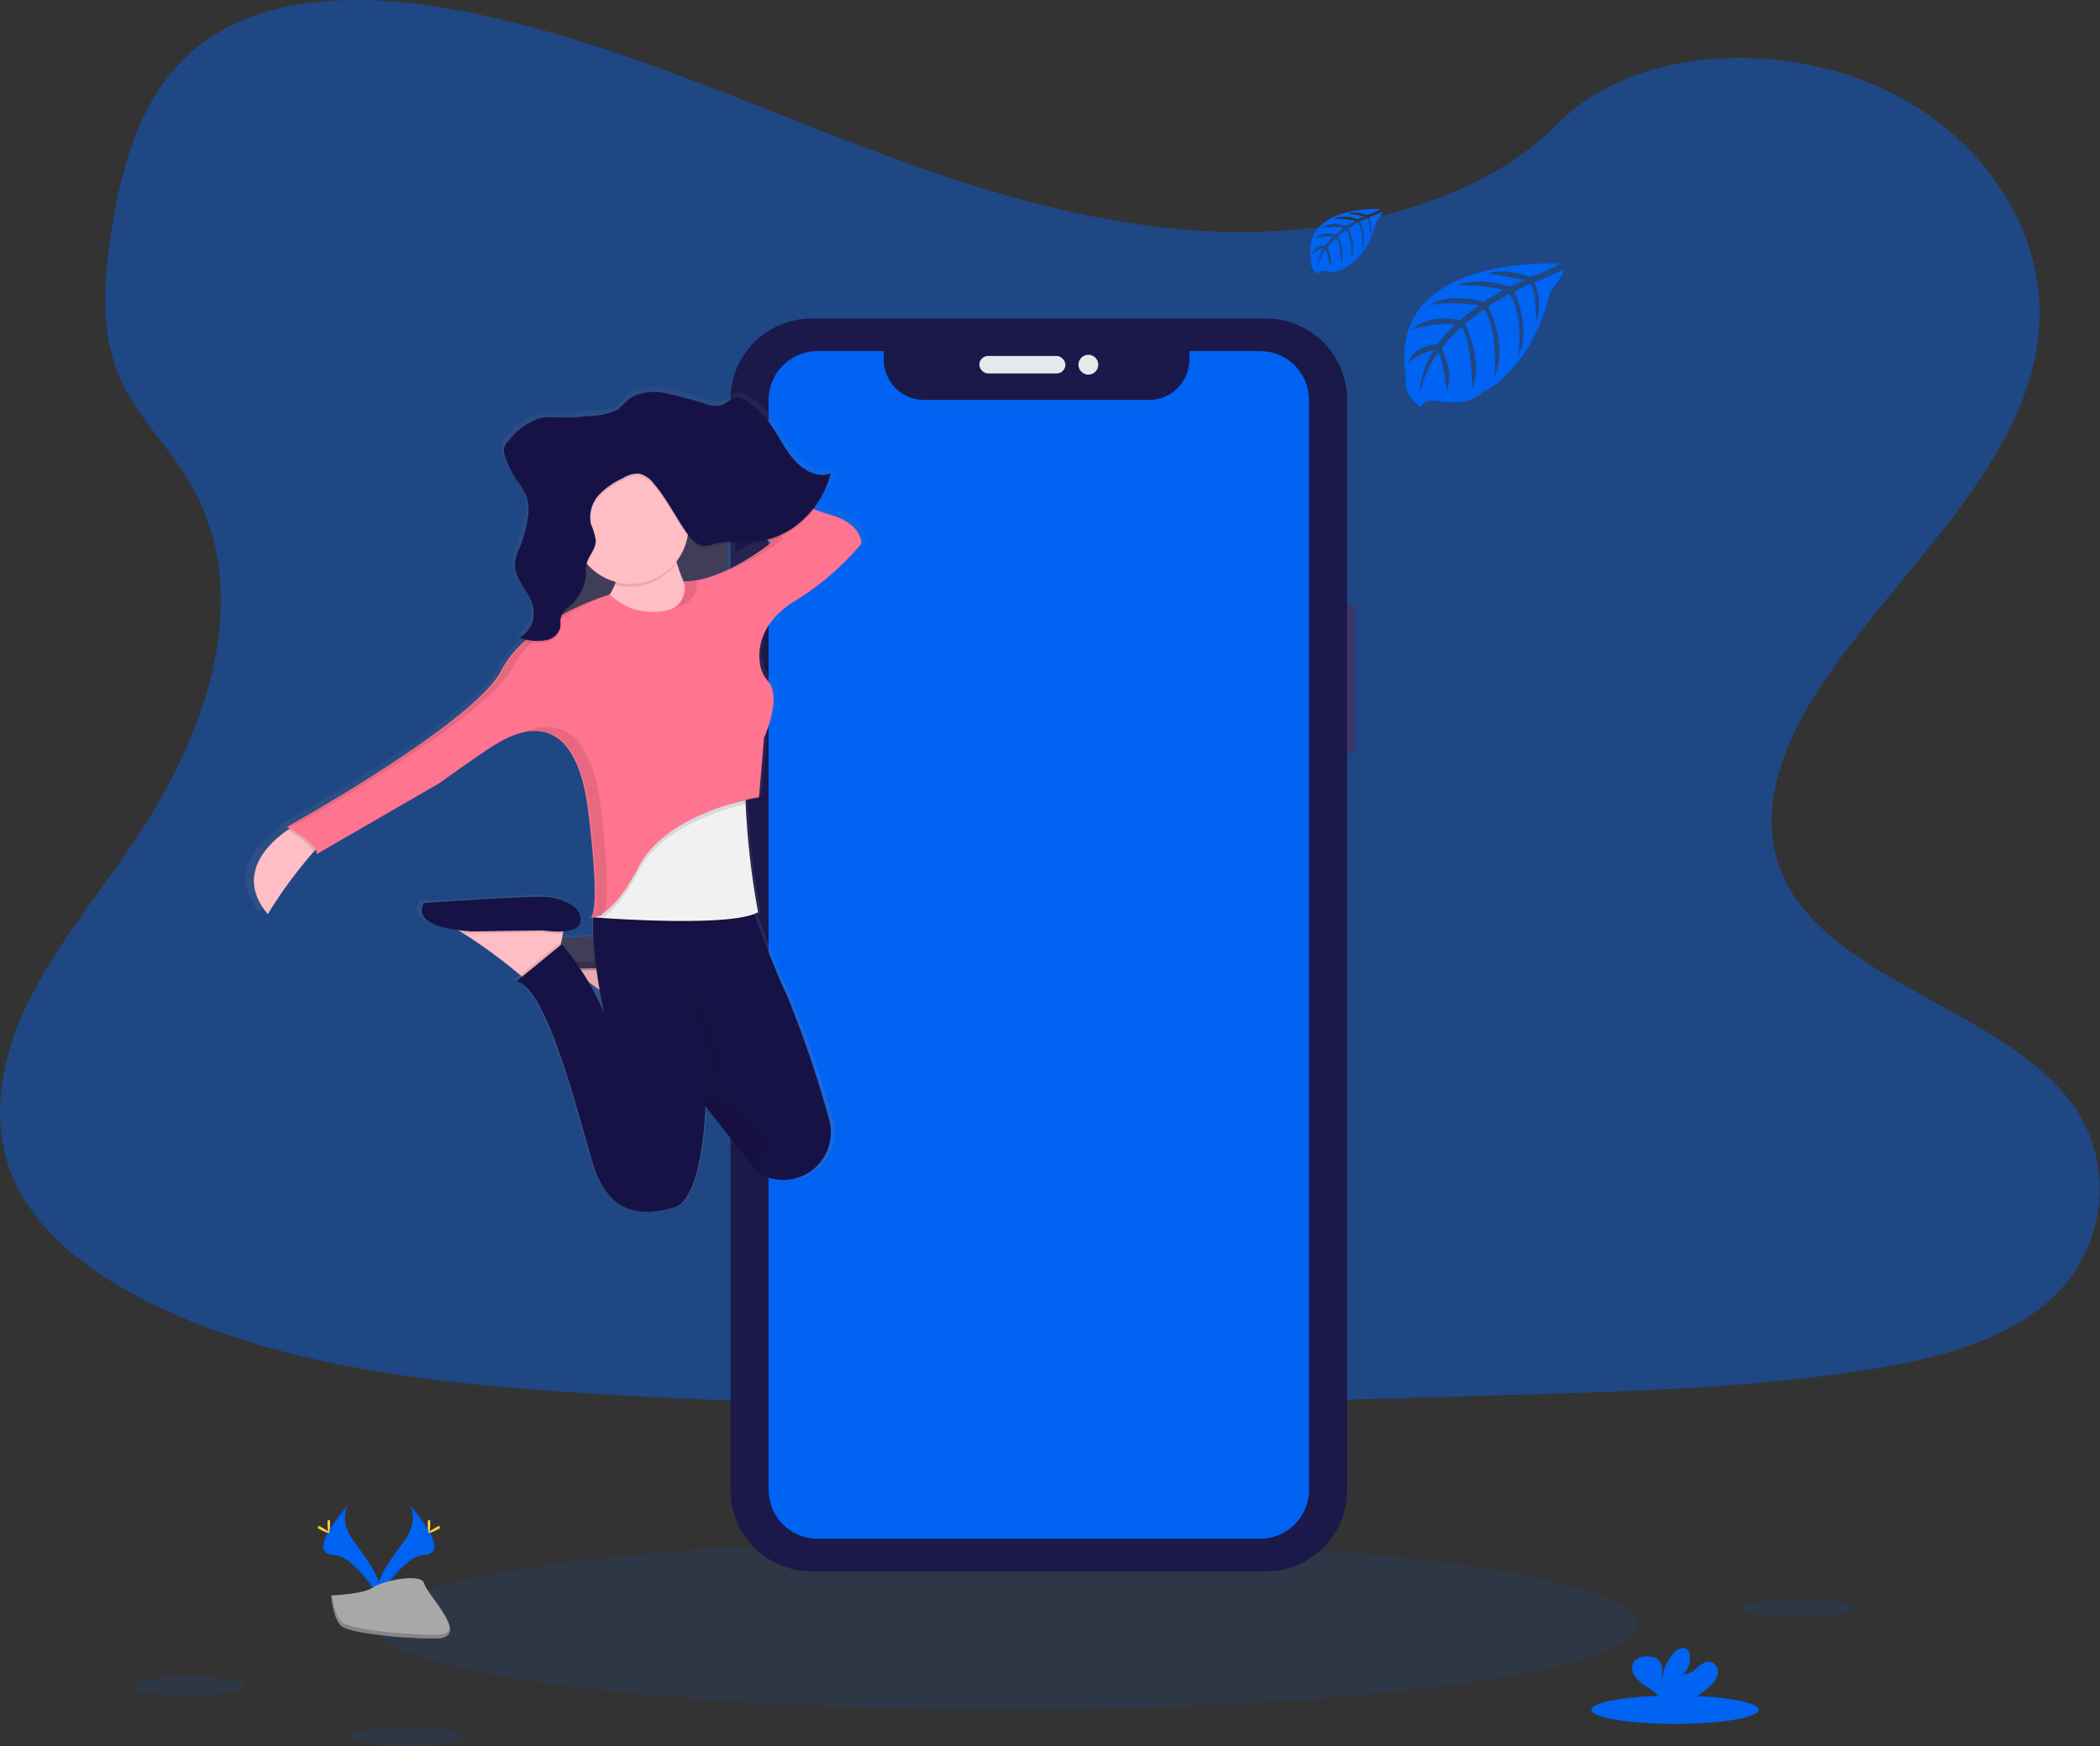 <svg xmlns="http://www.w3.org/2000/svg" xmlns:xlink="http://www.w3.org/1999/xlink" width="204.4" height="170" viewBox="0 0 204.4 170">
  <rect x="0" y="0" width="204.4" height="170" fill="#333333" stroke="none"/>
  <defs>
    <linearGradient id="linear-gradient" x1="0.505" y1="1.007" x2="0.505" gradientUnits="objectBoundingBox">
      <stop offset="0" stop-color="gray" stop-opacity="0.251"/>
      <stop offset="0.54" stop-color="gray" stop-opacity="0.122"/>
      <stop offset="1" stop-color="gray" stop-opacity="0.102"/>
    </linearGradient>
    <linearGradient id="linear-gradient-2" x1="0.5" y1="1" x2="0.5" y2="0" xlink:href="#linear-gradient"/>
  </defs>
  <g id="undraw_order_confirmed_1m3v" transform="translate(0.004 0.002)">
    <path id="Path_778" data-name="Path 778" d="M213.984,52.733c-13.1-.456-25.584-4.685-37.5-9.313s-23.721-9.757-36.511-12.209c-8.226-1.577-17.635-1.8-24.262,2.61-6.38,4.252-8.441,11.571-9.548,18.37-.834,5.114-1.324,10.5.96,15.284,1.587,3.325,4.4,6.119,6.349,9.3,6.777,11.079,1.986,24.741-5.355,35.559-3.442,5.076-7.441,9.921-10.1,15.319s-3.887,11.591-1.561,17.1c2.3,5.467,7.8,9.565,13.748,12.45,12.085,5.861,26.321,7.538,40.212,8.487,30.741,2.1,61.643,1.193,92.465.281,11.407-.338,22.863-.68,34.083-2.444,6.232-.98,12.664-2.533,17.189-6.287a14.4,14.4,0,0,0,3.316-18.805c-6.455-10.02-24.3-12.508-28.813-23.261-2.482-5.92.067-12.512,3.677-18,7.742-11.775,20.719-22.107,21.4-35.567.47-9.245-5.768-18.5-15.414-22.879-10.109-4.584-24.13-4.009-31.585,3.582C239.051,50.128,225.555,53.134,213.984,52.733Z" transform="translate(-95.23 -30.18)" fill="#0063f2" opacity="0.42"/>
    <ellipse id="Ellipse_173" data-name="Ellipse 173" cx="61.544" cy="8.325" rx="61.544" ry="8.325" transform="translate(36.344 149.798)" fill="#0063f2" opacity="0.1"/>
    <rect id="Rectangle_136" data-name="Rectangle 136" width="1.794" height="14.784" rx="0.897" transform="translate(130.143 58.677)" fill="#3a3768"/>
    <rect id="Rectangle_137" data-name="Rectangle 137" width="1.006" height="4.867" rx="0.503" transform="translate(70.53 47.094)" fill="#3a3768"/>
    <rect id="Rectangle_138" data-name="Rectangle 138" width="1.134" height="8.471" rx="0.567" transform="translate(70.494 56.007)" fill="#3a3768"/>
    <rect id="Rectangle_139" data-name="Rectangle 139" width="1.079" height="8.544" rx="0.54" transform="translate(70.512 67.442)" fill="#3a3768"/>
    <path id="Path_825" data-name="Path 825" d="M7.894,0H52.117a7.894,7.894,0,0,1,7.894,7.894V114.07a7.894,7.894,0,0,1-7.894,7.894H7.894A7.894,7.894,0,0,1,0,114.07V7.894A7.894,7.894,0,0,1,7.894,0Z" transform="translate(71.099 31.01)" fill="#1b184a"/>
    <path id="Path_779" data-name="Path 779" d="M512.559,199h-6.884v.828a3.924,3.924,0,0,1-3.926,3.924H479.856a3.924,3.924,0,0,1-3.926-3.924V199h-6.445a4.766,4.766,0,0,0-4.766,4.766V309.853a4.766,4.766,0,0,0,4.766,4.766h43.073a4.766,4.766,0,0,0,4.766-4.766V203.774A4.766,4.766,0,0,0,512.559,199Z" transform="translate(-389.914 -164.821)" fill="#0063f2"/>
    <rect id="Rectangle_141" data-name="Rectangle 141" width="8.38" height="1.701" rx="0.85" transform="translate(95.316 34.653)" fill="#e6e8ec"/>
    <circle id="Ellipse_174" data-name="Ellipse 174" cx="0.966" cy="0.966" r="0.966" transform="translate(104.964 34.537)" fill="#e6e8ec"/>
    <path id="Path_780" data-name="Path 780" d="M785.541,156.843s-17.048-1.029-15.039,10.917a2.9,2.9,0,0,0,1.514,3.069s.03-.885,1.749-.583a8,8,0,0,0,1.853.089,3.859,3.859,0,0,0,2.264-.925h0s4.792-1.98,6.655-9.812c0,0,1.379-1.709,1.324-2.148l-2.877,1.229a5.13,5.13,0,0,1,.2,3.8s-.093-3.725-.646-3.644c-.111.016-1.494.719-1.494.719s1.691,3.614.415,6.242c0,0,.484-4.454-.943-5.981L778.493,161s1.976,3.734.636,6.781c0,0,.344-4.673-1.063-6.493l-1.834,1.431s1.857,3.679.725,6.206c0,0-.148-5.438-1.122-5.849a11.273,11.273,0,0,0-1.85,2s1.271,2.673.482,4.082c0,0-.484-3.624-.881-3.644a12.032,12.032,0,0,0-1.766,4.049,8.725,8.725,0,0,1,1.379-4.276,4.82,4.82,0,0,0-2.45,1.267s.249-1.7,2.845-1.847a11.134,11.134,0,0,1,1.674-1.932,10.5,10.5,0,0,0-4.145.478s1.377-1.6,4.618-.873l1.812-1.48s-3.4-.464-4.839.049c0,0,1.658-1.417,5.327-.385l1.972-1.178a18.093,18.093,0,0,0-4.622-.4s1.822-.982,5.2.083l1.417-.634s-2.122-.417-2.743-.484-.654-.237-.654-.237a7.359,7.359,0,0,1,3.986.443A17.955,17.955,0,0,0,785.541,156.843Z" transform="translate(-633.654 -131.181)" fill="#0063f2"/>
    <path id="Path_781" data-name="Path 781" d="M732.007,130.651s-7.694-.464-6.795,4.934a1.317,1.317,0,0,0,.684,1.387s.014-.4.792-.265a3.545,3.545,0,0,0,.836.04,1.733,1.733,0,0,0,1.022-.421h0s2.166-.895,3.009-4.434c0,0,.622-.771.6-.97l-1.3.555a2.336,2.336,0,0,1,.1,1.717s-.042-1.683-.292-1.644c-.051,0-.676.326-.676.326a3.839,3.839,0,0,1,.188,2.82s.219-2.013-.427-2.7l-.915.543a4.039,4.039,0,0,1,.287,3.063s.156-2.112-.48-2.934l-.828.648a3.957,3.957,0,0,1,.328,2.8s-.069-2.458-.508-2.644a5.076,5.076,0,0,0-.836.9s.575,1.215.219,1.844c0,0-.219-1.638-.4-1.646a5.449,5.449,0,0,0-.8,1.822,3.95,3.95,0,0,1,.624-1.932,2.178,2.178,0,0,0-1.108.573s.113-.767,1.286-.834a5.538,5.538,0,0,1,.757-.875,4.747,4.747,0,0,0-1.873.217,2.1,2.1,0,0,1,2.085-.395l.81-.668a6.989,6.989,0,0,0-2.187.022,2.662,2.662,0,0,1,2.407-.174l.891-.532a8.113,8.113,0,0,0-2.089-.18,3.209,3.209,0,0,1,2.351.036l.638-.285s-.96-.188-1.241-.219-.3-.107-.3-.107a3.318,3.318,0,0,1,1.8.2A8.244,8.244,0,0,0,732.007,130.651Z" transform="translate(-597.607 -110.302)" fill="#0063f2"/>
    <ellipse id="Ellipse_175" data-name="Ellipse 175" cx="5.452" cy="0.921" rx="5.452" ry="0.921" transform="translate(169.51 155.653)" fill="#0063f2" opacity="0.1"/>
    <ellipse id="Ellipse_176" data-name="Ellipse 176" cx="5.452" cy="0.921" rx="5.452" ry="0.921" transform="translate(12.987 163.213)" fill="#0063f2" opacity="0.1"/>
    <ellipse id="Ellipse_177" data-name="Ellipse 177" cx="5.452" cy="0.921" rx="5.452" ry="0.921" transform="translate(34.078 168.156)" fill="#0063f2" opacity="0.1"/>
    <ellipse id="Ellipse_178" data-name="Ellipse 178" cx="8.141" cy="1.377" rx="8.141" ry="1.377" transform="translate(154.886 165.07)" fill="#0063f2"/>
    <path id="Path_782" data-name="Path 782" d="M887.419,826.379a2.372,2.372,0,0,0,.776-1.172,1.046,1.046,0,0,0-.543-1.193c-.5-.19-1.031.156-1.434.5a1.913,1.913,0,0,1-1.395.672,2.122,2.122,0,0,0,.658-1.986.838.838,0,0,0-.184-.4c-.276-.3-.778-.17-1.108.065a4.128,4.128,0,0,0-1.353,3.456,6.5,6.5,0,0,1-.02-1.417,1.464,1.464,0,0,0-.535-1.261,1.606,1.606,0,0,0-.81-.19,1.686,1.686,0,0,0-1.324.377,1.305,1.305,0,0,0,.053,1.62,5.157,5.157,0,0,0,1.371,1.1,3.037,3.037,0,0,1,.978.933.843.843,0,0,1,.073.168h2.958A8.31,8.31,0,0,0,887.419,826.379Z" transform="translate(-721.025 -662.184)" fill="#0063f2"/>
    <path id="Path_783" data-name="Path 783" d="M279.819,753.45s1.114,1.456-.512,3.644-2.966,4.049-2.43,5.42c0,0,2.454-4.08,4.454-4.136S282.015,755.9,279.819,753.45Z" transform="translate(-240.007 -607.013)" fill="#0063f2"/>
    <path id="Path_784" data-name="Path 784" d="M280.077,753.45a1.79,1.79,0,0,1,.227.458c1.948,2.288,2.986,4.424,1.114,4.477-1.743.051-3.835,3.169-4.337,3.956.016.061.036.119.059.18,0,0,2.454-4.08,4.454-4.136S282.273,755.9,280.077,753.45Z" transform="translate(-240.265 -607.013)" opacity="0.1"/>
    <path id="Path_785" data-name="Path 785" d="M301.085,761.318c0,.512-.057.927-.128.927s-.128-.415-.128-.927.071-.271.142-.271S301.085,760.806,301.085,761.318Z" transform="translate(-259.206 -613.027)" fill="#ffd037"/>
    <path id="Path_786" data-name="Path 786" d="M302.146,764.243c-.449.245-.842.393-.875.33s.3-.312.751-.557.273-.067.306,0S302.6,764,302.146,764.243Z" transform="translate(-259.556 -615.34)" fill="#ffd037"/>
    <path id="Path_787" data-name="Path 787" d="M253.02,753.45s-1.114,1.456.512,3.644,2.966,4.049,2.43,5.42c0,0-2.452-4.08-4.454-4.136S250.82,755.9,253.02,753.45Z" transform="translate(-219.082 -607.013)" fill="#0063f2"/>
    <path id="Path_788" data-name="Path 788" d="M253,753.45a1.822,1.822,0,0,0-.229.458c-1.948,2.288-2.984,4.424-1.114,4.477,1.745.051,3.837,3.169,4.339,3.956a1.594,1.594,0,0,1-.061.18s-2.452-4.08-4.454-4.136S250.8,755.9,253,753.45Z" transform="translate(-219.065 -607.013)" opacity="0.1"/>
    <path id="Path_789" data-name="Path 789" d="M252.65,761.318c0,.512.059.927.13.927s.128-.415.128-.927-.071-.271-.142-.271S252.65,760.806,252.65,761.318Z" transform="translate(-220.781 -613.027)" fill="#ffd037"/>
    <path id="Path_790" data-name="Path 790" d="M248.071,764.243c.449.245.84.393.875.33s-.3-.312-.753-.557-.271-.067-.306,0S247.621,764,248.071,764.243Z" transform="translate(-216.91 -615.34)" fill="#ffd037"/>
    <path id="Path_791" data-name="Path 791" d="M254.4,790.688s3.11-.1,4.049-.763,4.784-1.466,5.015-.395,4.675,5.323,1.164,5.351-8.159-.547-9.095-1.116S254.4,790.688,254.4,790.688Z" transform="translate(-222.177 -635.371)" fill="#a8a8a8"/>
    <path id="Path_792" data-name="Path 792" d="M264.689,801.115c-3.511.029-8.159-.547-9.095-1.116-.711-.435-1-1.992-1.091-2.709h-.1s.2,2.506,1.132,3.078,5.584,1.144,9.095,1.115c1.012,0,1.363-.368,1.344-.9C265.829,800.908,265.443,801.109,264.689,801.115Z" transform="translate(-222.177 -641.977)" opacity="0.2"/>
    <path id="Path_793" data-name="Path 793" d="M377.46,474.88a.186.186,0,0,0,.221.028A.781.781,0,0,1,377.46,474.88Z" transform="translate(-320.321 -384.844)" fill="url(#linear-gradient)"/>
    <path id="Path_794" data-name="Path 794" d="M270.757,228.308c-.427-.126-1.035-.33-1.77-.587a9.481,9.481,0,0,0,1.64-3.347l-.063.024c.02-.075.042-.148.063-.223-1.405.579-2.962-.4-3.952-1.662s-1.664-2.822-2.748-3.983a12.7,12.7,0,0,0-1.456-1.269,1.935,1.935,0,0,0-1.057-.524c-.632-.018-1.128.607-1.737.8a2.353,2.353,0,0,1-1.215-.045,40.673,40.673,0,0,0-4.687-1.215,5.417,5.417,0,0,0-2.543.29c-.81.312-1.174.929-1.822,1.417-.7.53-2.1.518-2.93.607a20.976,20.976,0,0,1-3.025.128,6.859,6.859,0,0,0-1.741.065,6.7,6.7,0,0,0-3.069,2.166,1.62,1.62,0,0,0-.508.81,1.076,1.076,0,0,0,0,.267,1.739,1.739,0,0,0,.121.709,9.4,9.4,0,0,0,1.154,2.361,7.077,7.077,0,0,1,1.012,1.668,3.285,3.285,0,0,1,.156.962,7.375,7.375,0,0,1-.107,1.035,13.16,13.16,0,0,1-.779,2.751,5.292,5.292,0,0,0-.456,1.452,2.627,2.627,0,0,0,0,.308c-.061,1.585,1.521,2.729,1.822,4.306a2.874,2.874,0,0,1,.045.395,2.692,2.692,0,0,1-1.4,2.326c.071.028.144.053.217.079a2.278,2.278,0,0,1-.217.121c.148.057.3.105.454.15a10.653,10.653,0,0,0-2.31,2.871c-2.725,5.169-21.3,15.309-21.3,15.309s.105.059.275.16c-.069.043-.142.091-.223.146-1.608,1.085-5.382,4.252-1.97,8.244a43.5,43.5,0,0,1,4.527-6.074c.085-.081.166-.156.245-.227a.553.553,0,0,1,.073.437l12.215-6.959s4.341-3.082,5.552-3.778a9.966,9.966,0,0,1,2.752-1.2l-.142.063a5.5,5.5,0,0,1,1.4-.2c2.162.034,4.5,1.64,5.276,8,1.035,8.516.555,10.051.223,10.261a.578.578,0,0,1-.121-.022.179.179,0,0,0,.032.024.587.587,0,0,1-.134-.024.186.186,0,0,0,.178.045.174.174,0,0,0,.136-.016h.164c0,.077-.012.158-.018.237-.016,0-.1.047,0,.053h0c-.024.48-.022,1.012,0,1.549-1.075.061-2.148.126-3.09.184l.085-.451.038-.2c.824-.067,1.608-.312,1.7-.992.2-1.49-1.822-2.286-3.533-2.385s-12.012.6-12.012.6-1.545,2.025,3.353,2.654c.146.077.3.162.451.251a54.284,54.284,0,0,1,5.766,4.157l.174.14-.559.452c3.037.7,5.957,12.427,7.57,17.795s5.149,5.169,8.076,4.375c2.744-.747,3.094-8.824,3.126-9.838v-.1l4.877,6.1.37.464c.144.075.283.146.421.213a4.714,4.714,0,0,0,6.615-5.521,105.678,105.678,0,0,0-4.209-12.187c-1.012-2.055-2.33-5.467-3.128-7.609a2.807,2.807,0,0,0,.3-.146s-.018-.1-.051-.271l.051-.026a76.731,76.731,0,0,1-1.239-10.577v-.375c.883-.2,1.442-.283,1.442-.283l.016-.19-.1.022.49-5.7s1.8-3.885.423-5.505a3.442,3.442,0,0,1-.81-1.682c-.231-1.49,0-3.97,3.213-6.034a27.612,27.612,0,0,0,6.866-5.766S273.786,229.2,270.757,228.308Zm-9.824,3.952v-2.632c.917-.045,1.855.063,2.776,0a7,7,0,0,0,1.34-.227l.223.156A24.439,24.439,0,0,1,260.933,232.26ZM246.91,273.525c.362.255.727.52,1.085.786.223,1.3.419,2.215.433,2.278a18.269,18.269,0,0,0-1.518-3.063Z" transform="translate(-189.356 -178.563)" fill="url(#linear-gradient-2)"/>
    <path id="Path_795" data-name="Path 795" d="M373.139,491l-.219,1.186-.168.907-.306,1.66-2.964,2.075s-.267-.229-.709-.589a51.632,51.632,0,0,0-5.643-4.13,6.313,6.313,0,0,0-1.551-.715Z" transform="translate(-307.656 -397.701)" fill="#ffbdc6"/>
    <path id="Path_796" data-name="Path 796" d="M373.139,491l-.219,1.186a9.249,9.249,0,0,1-1.956-.1l-6.916.1c-.326-.02-.632-.045-.917-.075a6.316,6.316,0,0,0-1.551-.715Z" transform="translate(-307.656 -397.701)" opacity="0.1"/>
    <path id="Path_797" data-name="Path 797" d="M361.517,482.5s3.456.593,3.659-.883-1.78-2.274-3.458-2.373-11.757.593-11.757.593-1.778,2.371,4.643,2.768Z" transform="translate(-298.209 -388.315)" fill="#474463"/>
    <path id="Path_798" data-name="Path 798" d="M373.139,491l-.219,1.186-.168.907-.306,1.66-2.964,2.075s-.267-.229-.709-.589a51.632,51.632,0,0,0-5.643-4.13,6.313,6.313,0,0,0-1.551-.715Z" transform="translate(-307.656 -397.701)" opacity="0.1"/>
    <path id="Path_799" data-name="Path 799" d="M373.139,491l-.219,1.186a9.249,9.249,0,0,1-1.956-.1l-6.916.1c-.326-.02-.632-.045-.917-.075a6.316,6.316,0,0,0-1.551-.715Z" transform="translate(-307.656 -397.701)" opacity="0.1"/>
    <path id="Path_800" data-name="Path 800" d="M361.509,482.453s3.458.591,3.657-.891-1.78-2.272-3.458-2.371-11.757.593-11.757.593-1.778,2.371,4.643,2.766Z" transform="translate(-298.201 -388.275)" opacity="0.1"/>
    <rect id="Rectangle_142" data-name="Rectangle 142" width="18.08" height="21.439" transform="translate(52.786 45.477)" fill="#474463"/>
    <rect id="Rectangle_143" data-name="Rectangle 143" width="18.08" height="21.439" transform="translate(52.786 45.574)" opacity="0.1"/>
    <path id="Path_801" data-name="Path 801" d="M224.175,429.052a2.894,2.894,0,0,0-1.1.779,43.672,43.672,0,0,0-4.432,6.038c-3.337-3.974.356-7.115,1.93-8.194.383-.261.64-.4.64-.4Z" transform="translate(-192.58 -346.874)" fill="#ffbdc6"/>
    <path id="Path_802" data-name="Path 802" d="M379.943,288.22s.889,6.224,3.952,7.706-3.952,4.252-3.952,4.252l-9.583-3.559s5.434-1.78,4.347-7.015Z" transform="translate(-314.658 -235.977)" fill="#ffbdc6"/>
    <path id="Path_803" data-name="Path 803" d="M321.377,473.16l-.217,1.182-.176.911-.306,1.66-2.964,2.073s-.267-.227-.709-.587a51.48,51.48,0,0,0-5.645-4.13,6.273,6.273,0,0,0-1.551-.715Z" transform="translate(-266.368 -383.473)" fill="#ffbdc6"/>
    <path id="Path_804" data-name="Path 804" d="M321.409,473.16l-.217,1.182a9.258,9.258,0,0,1-1.956-.1l-6.916.1c-.326-.02-.634-.044-.919-.075a6.276,6.276,0,0,0-1.551-.715Z" transform="translate(-266.4 -383.473)" opacity="0.1"/>
    <path id="Path_805" data-name="Path 805" d="M309.787,464.663s3.458.591,3.655-.889-1.778-2.274-3.458-2.373-11.755.593-11.755.593-1.78,2.371,4.643,2.768Z" transform="translate(-256.951 -374.087)" fill="#171246"/>
    <path id="Path_806" data-name="Path 806" d="M349.328,483.229l-.306,1.66-2.964,2.073s-.267-.227-.709-.587l3.92-3.215Z" transform="translate(-294.712 -391.448)" opacity="0.1"/>
    <path id="Path_807" data-name="Path 807" d="M367.477,488.556c-.136-.067-.271-.136-.4-.2l-.364-.46-4.78-6.062v.105c-.032,1.012-.377,9.034-3.061,9.775-2.865.79-6.321.988-7.9-4.347s-4.454-16.993-7.41-17.685l4.4-3.606a26.347,26.347,0,0,1,4.1,6.665c-.045-.2-2.055-9.6-.4-11.259h14.426s2.227,6.343,3.754,9.486a106.42,106.42,0,0,1,4.12,12.112A4.634,4.634,0,0,1,367.477,488.556Z" transform="translate(-293.285 -374.158)" fill="#171246"/>
    <path id="Path_808" data-name="Path 808" d="M396.282,415.743c-2.227,1.318-12,.781-15.185.567l-.866-.063c-.093,0,.014-.053.014-.053l.089-.9,2.371-6.025L395.4,401.91a11.055,11.055,0,0,0-.322,3.32A77.113,77.113,0,0,0,396.282,415.743Z" transform="translate(-322.5 -326.648)" opacity="0.1"/>
    <path id="Path_809" data-name="Path 809" d="M395.865,414.3c-2.227,1.318-12,.782-15.185.567l-.867-.061-.144-.012.158-.04.782-.2,1.678-6.718,12.695-7.36a11.052,11.052,0,0,0-.322,3.32A77.059,77.059,0,0,0,395.865,414.3Z" transform="translate(-322.084 -325.5)" fill="#f2f1f2"/>
    <path id="Path_810" data-name="Path 810" d="M395.187,403.786c-2.581.6-8.263,2.343-10.445,6.56-1.456,2.808-2.681,4.013-3.535,4.517l-.867-.061a.5.5,0,0,0,.014-.053l.781-.2,1.678-6.718,12.695-7.36A11.074,11.074,0,0,0,395.187,403.786Z" transform="translate(-322.618 -325.5)" opacity="0.1"/>
    <path id="Path_811" data-name="Path 811" d="M234.14,427.29l2.964,1.778a2.9,2.9,0,0,0-1.1.779c-.247-.721-1.8-1.727-2.5-2.156C233.883,427.434,234.14,427.29,234.14,427.29Z" transform="translate(-205.508 -346.89)" opacity="0.1"/>
    <path id="Path_812" data-name="Path 812" d="M376.932,471.718a.176.176,0,0,1-.2-.028.7.7,0,0,0,.2.028Z" transform="translate(-319.739 -382.3)" opacity="0.1"/>
    <path id="Path_813" data-name="Path 813" d="M269.17,264.81a5.874,5.874,0,0,1-4.545-1.68s-7.9,2.274-10.571,7.41S233.2,285.755,233.2,285.755s3.163,1.778,2.865,2.667l11.956-6.916s4.252-3.061,5.432-3.754,7.708-4.94,9.091,6.619,0,10.176,0,10.176,1.976.692,4.841-4.841,11.755-6.817,11.755-6.817l.494-5.827s1.763-3.863.4-5.467a3.442,3.442,0,0,1-.792-1.672c-.225-1.48,0-3.946,3.146-6a27.176,27.176,0,0,0,6.718-5.73s.1-1.879-2.865-2.768-15.017-5.73-15.017-5.73l-.4,1.68,9.51,6.712s-4.742,3.847-8.5,3.754C271.831,261.846,272.529,264.711,269.17,264.81Z" transform="translate(-205.269 -205.256)" fill="#ff748e"/>
    <path id="Path_814" data-name="Path 814" d="M396.652,292.093a19.3,19.3,0,0,1-.547-2.413l-5.236,1.383a5.74,5.74,0,0,1-.119,3.021A5.63,5.63,0,0,0,396.652,292.093Z" transform="translate(-330.92 -237.141)" opacity="0.1"/>
    <circle id="Ellipse_179" data-name="Ellipse 179" cx="5.631" cy="5.631" r="5.631" transform="translate(55.752 45.576)" fill="#ffbdc6"/>
    <path id="Path_815" data-name="Path 815" d="M352.843,219.668a39.482,39.482,0,0,1,4.586,1.215,2.275,2.275,0,0,0,1.186.047c.6-.186,1.083-.81,1.7-.792a1.811,1.811,0,0,1,1.033.52,12.508,12.508,0,0,1,1.417,1.263c1.061,1.152,1.719,2.7,2.687,3.956s2.494,2.227,3.869,1.652c-.935,3.644-4,6.42-7.313,6.647a17.408,17.408,0,0,0-3.956.2,3.494,3.494,0,0,1-1,.243c-.737,0-1.33-.676-1.79-1.334-1.077-1.547-1.93-3.3-3.142-4.715a2.591,2.591,0,0,0-1.44-.994,2.664,2.664,0,0,0-1.591.445,7.5,7.5,0,0,0-2.328,1.62,3.223,3.223,0,0,0-.786,2.835,6.625,6.625,0,0,1,.478,1.587c.012.9-.781,1.555-.937,2.43a9.12,9.12,0,0,0-.038,1.105,4.523,4.523,0,0,1-1.67,2.934,2.108,2.108,0,0,0-.765,1.061c-.063.308,0,.636-.041.948a1.727,1.727,0,0,1-1.581,1.276,4.6,4.6,0,0,1-2.373-.281,2.739,2.739,0,0,0,1.328-2.9c-.306-1.6-1.917-2.754-1.78-4.387a5.1,5.1,0,0,1,.445-1.444,13.171,13.171,0,0,0,.761-2.733,4.609,4.609,0,0,0-.047-2.181,6.745,6.745,0,0,0-.984-1.658,9.41,9.41,0,0,1-1.14-2.336,1.62,1.62,0,0,1-.109-.771,1.587,1.587,0,0,1,.5-.81,6.512,6.512,0,0,1,3-2.152,6.668,6.668,0,0,1,1.7-.067,19.843,19.843,0,0,0,2.962-.126c.81-.1,2.178-.081,2.865-.607.64-.492,1-1.105,1.788-1.417A5.228,5.228,0,0,1,352.843,219.668Z" transform="translate(-288.466 -181.268)" opacity="0.1"/>
    <path id="Path_816" data-name="Path 816" d="M428.67,507.07s3.26,6.422,2.272,8.4" transform="translate(-361.163 -410.517)" opacity="0.1"/>
    <path id="Path_817" data-name="Path 817" d="M438.9,562.808l-4.774-6.054v.105s-.275-1.96.634-1.3c1.992,1.442,5.179,3.8,5.248,4.211A11.6,11.6,0,0,1,438.9,562.808Z" transform="translate(-365.482 -449.08)" opacity="0.1"/>
    <g id="Group_76" data-name="Group 76" transform="translate(28.038 44.436)" opacity="0.1">
      <path id="Path_818" data-name="Path 818" d="M420.979,309.379a2.417,2.417,0,0,1-.9,2.5A2.224,2.224,0,0,0,422.1,309.3,6.355,6.355,0,0,1,420.979,309.379Z" transform="translate(-382.35 -297.225)"/>
      <path id="Path_819" data-name="Path 819" d="M234.817,338.9s18.178-10.077,20.854-15.213c1.913-3.687,6.526-5.9,8.975-6.854-1.786.607-7.8,2.9-10.063,7.248-2.667,5.137-20.854,15.215-20.854,15.215Z" transform="translate(-233.73 -303.23)"/>
      <path id="Path_820" data-name="Path 820" d="M424.159,261.029a21.415,21.415,0,0,0,6.05-3.363l-9.492-6.722.217-.919-.909-.364-.395,1.68,9.486,6.718A22.917,22.917,0,0,1,424.159,261.029Z" transform="translate(-381.991 -249.66)"/>
      <path id="Path_821" data-name="Path 821" d="M442.27,413.81a23.6,23.6,0,0,1,3.717-.939l.016-.19A25.2,25.2,0,0,0,442.27,413.81Z" transform="translate(-400.048 -379.674)"/>
      <path id="Path_822" data-name="Path 822" d="M353.94,397.876h-.087a.178.178,0,0,1-.2-.028.711.711,0,0,0,.2.028c.324-.188.81-1.664-.2-10.2-1.089-9.111-5.375-8.4-7.72-7.352,2.4-.66,5.7-.089,6.633,7.746,1.022,8.54.535,10.016.2,10.2A2.188,2.188,0,0,0,353.94,397.876Z" transform="translate(-323.213 -353.39)"/>
      <path id="Path_823" data-name="Path 823" d="M378.892,471.228a.713.713,0,0,1-.2-.028A.178.178,0,0,0,378.892,471.228Z" transform="translate(-349.34 -426.345)"/>
    </g>
    <path id="Path_824" data-name="Path 824" d="M352.845,218.7a39.88,39.88,0,0,1,4.586,1.215,2.276,2.276,0,0,0,1.186.045c.6-.184,1.083-.81,1.7-.792a1.888,1.888,0,0,1,1.033.52,12.7,12.7,0,0,1,1.417,1.263c1.061,1.152,1.719,2.7,2.687,3.956s2.494,2.227,3.869,1.652c-.935,3.644-4,6.42-7.313,6.647a17.641,17.641,0,0,0-3.956.2,3.431,3.431,0,0,1-1,.243c-.737,0-1.33-.676-1.79-1.334-1.077-1.547-1.93-3.3-3.142-4.713a2.584,2.584,0,0,0-1.44-1,2.665,2.665,0,0,0-1.591.448,7.468,7.468,0,0,0-2.328,1.62,3.223,3.223,0,0,0-.786,2.835,6.623,6.623,0,0,1,.478,1.587c.012.9-.781,1.555-.937,2.43a9.107,9.107,0,0,0-.038,1.105,4.528,4.528,0,0,1-1.67,2.934,2.1,2.1,0,0,0-.765,1.059c-.063.31,0,.636-.041.95a1.723,1.723,0,0,1-1.581,1.273,4.562,4.562,0,0,1-2.373-.281,2.736,2.736,0,0,0,1.328-2.9c-.306-1.6-1.917-2.756-1.78-4.387a5.086,5.086,0,0,1,.445-1.444,13.226,13.226,0,0,0,.761-2.735,4.611,4.611,0,0,0-.047-2.181,6.783,6.783,0,0,0-.984-1.658,9.431,9.431,0,0,1-1.14-2.334,1.643,1.643,0,0,1-.109-.773,1.6,1.6,0,0,1,.5-.8,6.527,6.527,0,0,1,3-2.152,6.762,6.762,0,0,1,1.7-.065,20.118,20.118,0,0,0,2.962-.126,6.5,6.5,0,0,0,2.865-.607c.64-.49,1-1.105,1.788-1.417A5.264,5.264,0,0,1,352.845,218.7Z" transform="translate(-288.467 -180.5)" fill="#171246"/>
  </g>
</svg>
